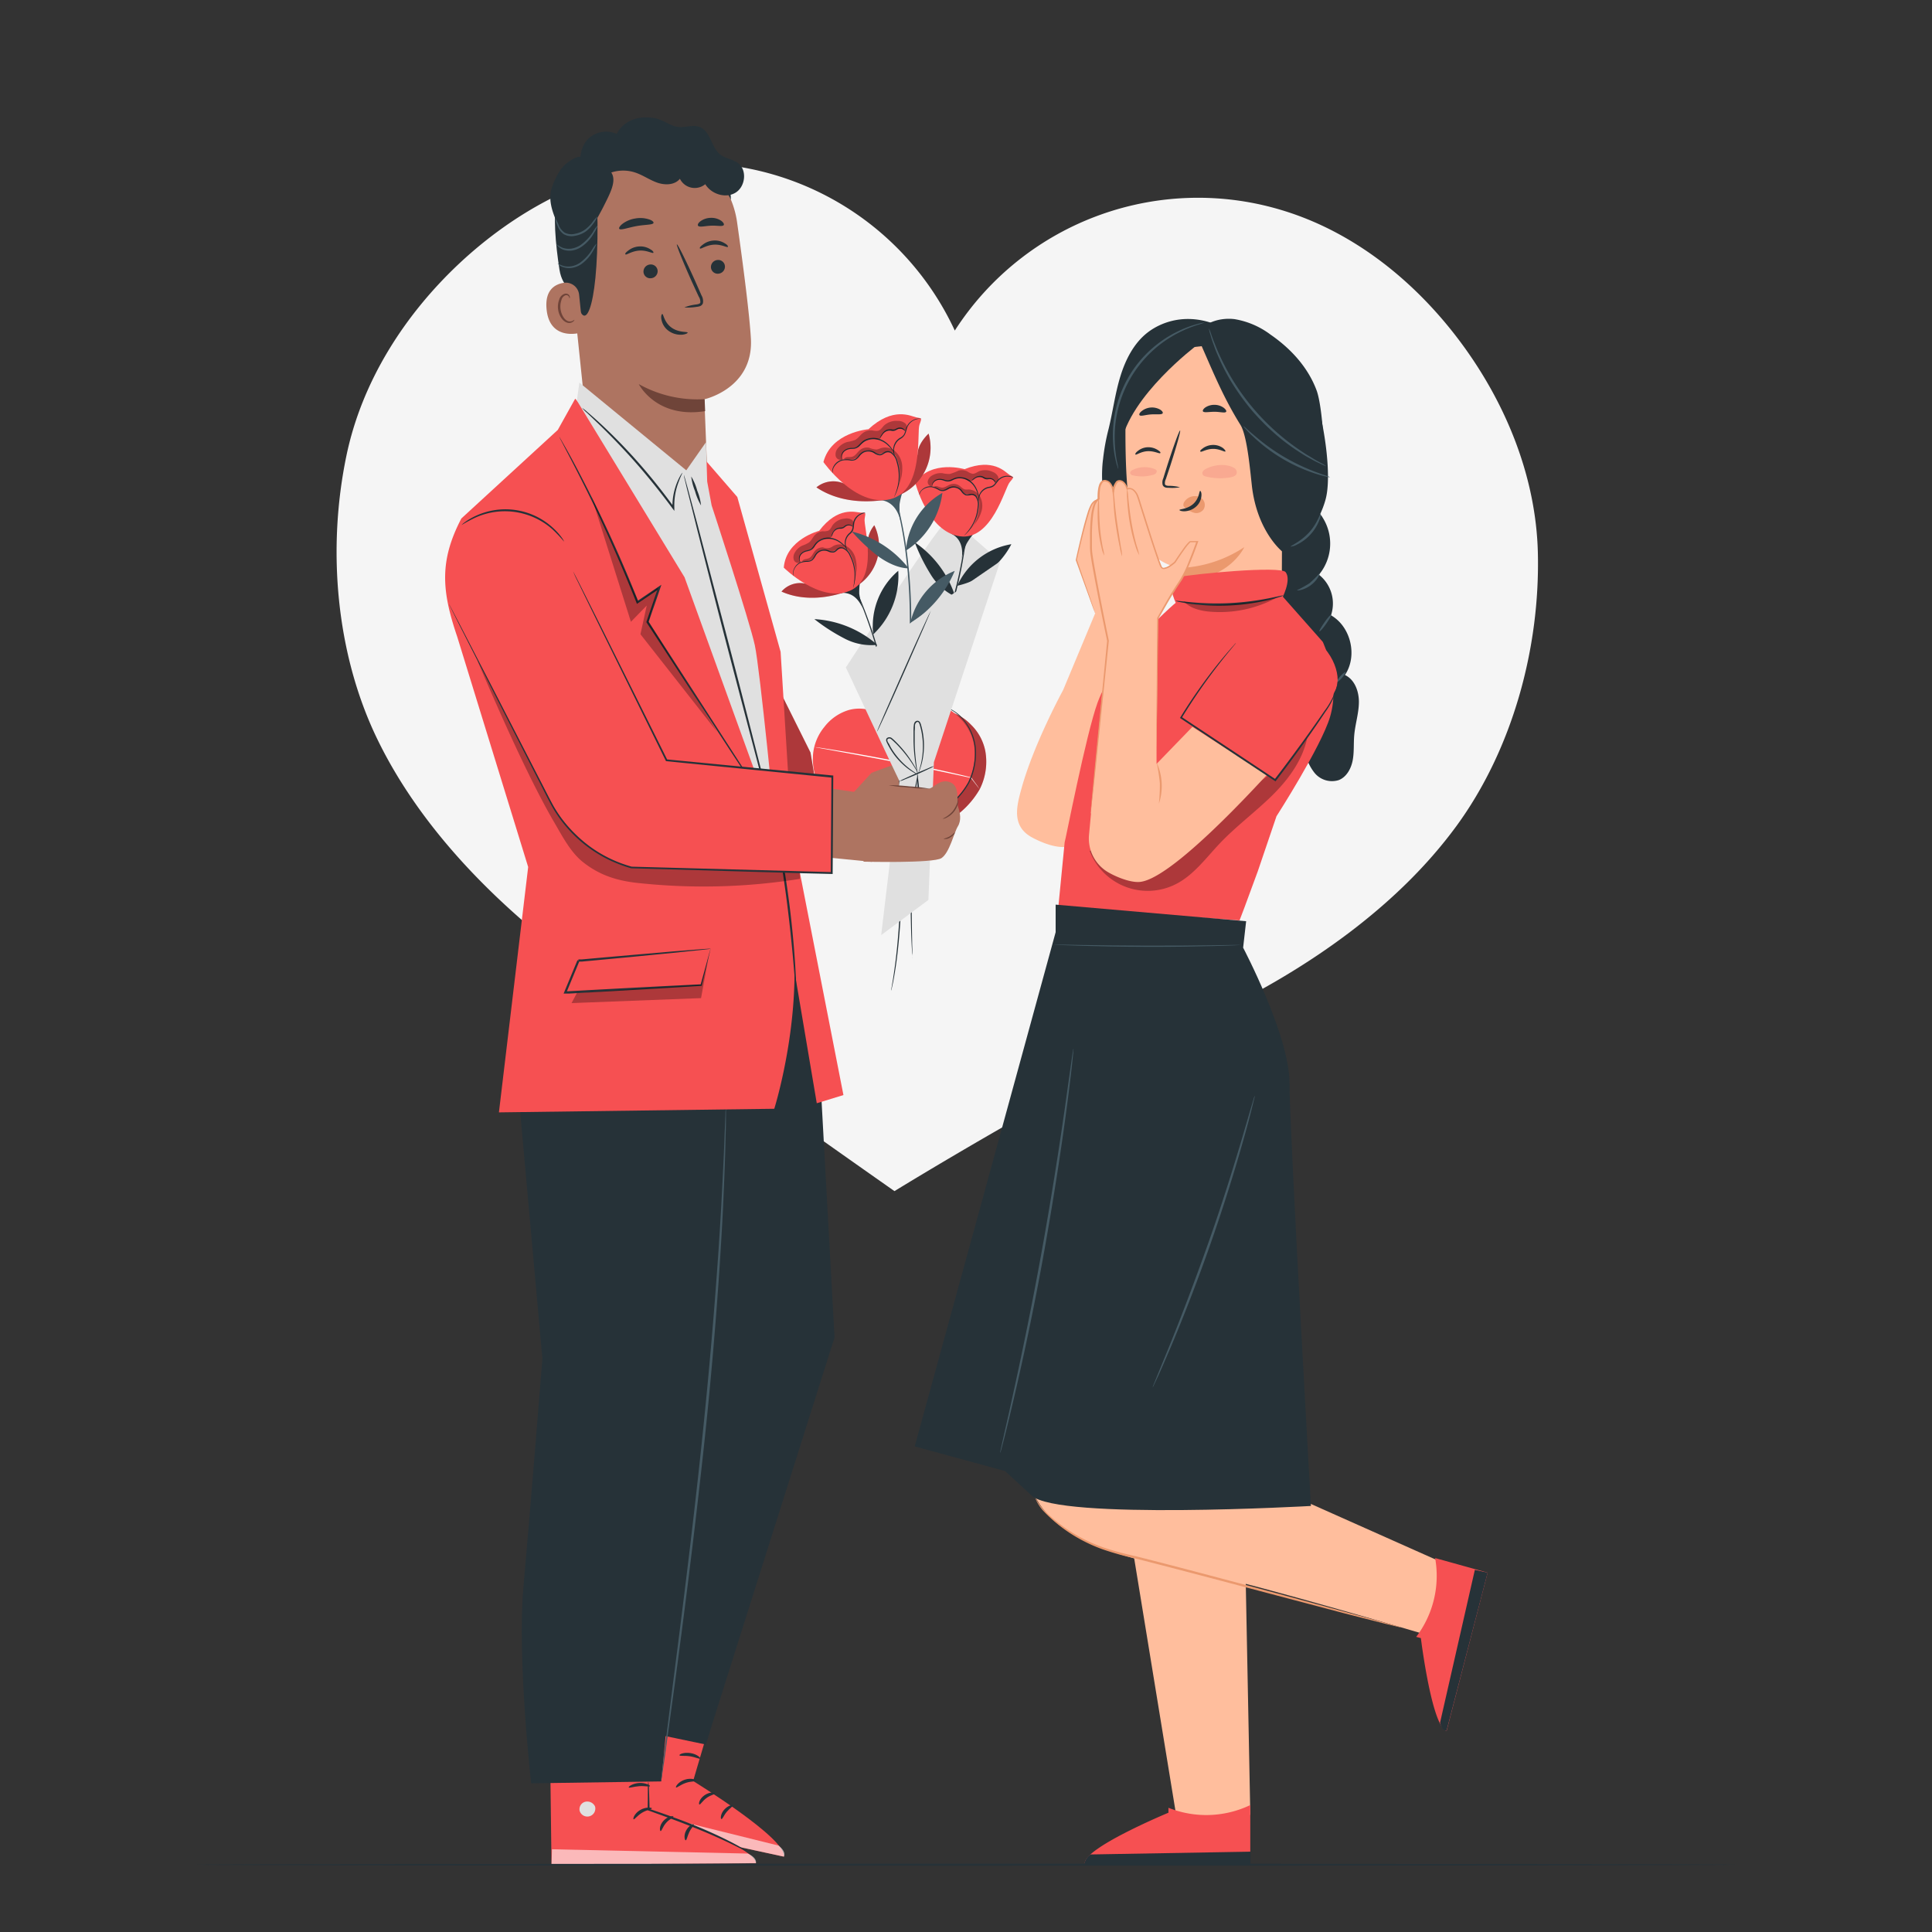 <svg xmlns="http://www.w3.org/2000/svg" viewBox="0 0 500 500"><rect x="0" y="0" width="500" height="500" fill="#333333" stroke="none"/><g id="freepik--background-simple--inject-2"><path d="M398,143.12c-.46-19.63-8.22-38.68-19.92-54.45-11.46-15.45-27.1-28.23-45.44-34A74.85,74.85,0,0,0,247.1,85.55a74.75,74.75,0,0,0-77.21-42.76C150.8,45.16,133.12,54.91,119.06,68c-14.35,13.4-25.43,30.73-29.42,50-5,24.08-2.72,51.14,8,73.27,11.32,23.38,31.22,43.24,52.15,58.6,35.21,25.83,81.7,58.39,81.7,58.39S275.76,281,315.05,262c23.37-11.33,46.53-27.27,61.87-48.22C391.45,193.91,398.58,167.7,398,143.12Z" style="fill:#f5f5f5"></path></g><g id="freepik--character-2--inject-2"><path d="M283.44,158.7l-8.3,19.88h0s-7.47,13.66-10.71,25.24c-1.37,4.88-2.75,10.08,2.83,13s8.37,2.35,8.86,2.35h.12a7.49,7.49,0,0,0,7.35-5.73L295,166.72Z" style="fill:#ffbe9d"></path><path d="M329.85,153.73c.31-3.59,2.46-7.22,5.9-8.31l3.95,2.27a9.52,9.52,0,0,1,4.76,11.55c5.16,2.94,6.93,10.54,3.61,15.45,2.56,1.19,3.66,4.32,3.61,7.15s-.95,5.56-1.2,8.38c-.2,2.17,0,4.38-.4,6.52s-1.56,4.33-3.59,5.14a5.82,5.82,0,0,1-6.21-1.77,12.06,12.06,0,0,1-2.62-6.25c-1.07-6.53.32-13.34-1.32-19.74-.9-3.48-2.65-6.68-4.12-10S329.54,157.32,329.85,153.73Z" style="fill:#263238"></path><path d="M331.75,153.27a12.59,12.59,0,0,0,10.52-19.37,3.25,3.25,0,0,0-1.44-1.38c-1.32-.53-2.7.55-3.73,1.54l-7.38,7.2" style="fill:#263238"></path><path d="M331.54,144c5.55-2.62,9.91-8.84,11.52-14.75s-.24-17.91-1.84-23.83c-2-7.21-4.94,2.07-7.39,2.83a4.78,4.78,0,0,0-2.93,3.29,14.51,14.51,0,0,0-.33,4.56q.48,14,1,27.9" style="fill:#263238"></path><path d="M317.36,85.24c-9.27-5-16.71-2-20.33.79s-5.8,7.14-7.13,11.54-1.91,9-3,13.45a54.46,54.46,0,0,0-1.43,7.81c-.53,3.82-.36,10.65,1.6,14s3.9,6,7,8.09c1.11.73,2.43,1.49,3.71,1.09a4.45,4.45,0,0,0,2.1-1.93,178.77,178.77,0,0,0,23.45-46.86" style="fill:#263238"></path><path d="M327.69,96l-16.07-6.48-4.2.47c-9.46,0-16,10.39-16.13,18-.11,8.51.09,18.91,1.41,25.19,2.66,12.63,12.5,13.76,12.5,13.76s-.12,3.45-.22,7.68a13.37,13.37,0,0,0,13.64,13.68h0A13.36,13.36,0,0,0,331.72,155l.2-54.7A4.48,4.48,0,0,0,327.69,96Z" style="fill:#ffbe9d"></path><path d="M293.85,117.63c.21.2,1.4-.78,3.16-.86s3.08.73,3.26.5-.13-.47-.71-.85a4.5,4.5,0,0,0-2.63-.67,4.31,4.31,0,0,0-2.51,1C293.9,117.14,293.74,117.53,293.85,117.63Z" style="fill:#263238"></path><path d="M305.37,126.1a11.34,11.34,0,0,0-2.88-.37c-.45,0-.88-.09-1-.4a2.29,2.29,0,0,1,.23-1.34l1.16-3.48c1.6-5,2.73-9,2.53-9.09s-1.66,3.91-3.26,8.86c-.38,1.22-.75,2.39-1.09,3.5a2.58,2.58,0,0,0-.15,1.77,1.13,1.13,0,0,0,.77.62,2.72,2.72,0,0,0,.77.07A11.29,11.29,0,0,0,305.37,126.1Z" style="fill:#263238"></path><path d="M305.2,147a32.47,32.47,0,0,0,16.82-5.4s-4.1,9-16.9,8.49Z" style="fill:#eb996e"></path><path d="M306.49,129.9a3.24,3.24,0,0,1,2.83-1.5,2.59,2.59,0,0,1,2.07,1,2.23,2.23,0,0,1,.12,2.38,2.3,2.3,0,0,1-2.4.95,6,6,0,0,1-2.32-1.27,1.76,1.76,0,0,1-.51-.54A1.38,1.38,0,0,1,306.49,129.9Z" style="fill:#eb996e"></path><path d="M310.6,127.05c-.28,0-.19,1.91-1.76,3.34s-3.6,1.33-3.6,1.6c0,.12.47.35,1.33.33a4.77,4.77,0,0,0,3-1.23,4.13,4.13,0,0,0,1.36-2.79C311,127.5,310.73,127,310.6,127.05Z" style="fill:#263238"></path><path d="M294.9,107.44c.33.38,1.51-.09,3-.19s2.7.14,3-.29c.12-.21-.1-.6-.65-.95a4.28,4.28,0,0,0-4.79.39C294.9,106.83,294.75,107.25,294.9,107.44Z" style="fill:#263238"></path><path d="M317.13,116.83c-.2.22-1.45-.68-3.21-.66s-3,.93-3.23.71.11-.48.66-.9a4.54,4.54,0,0,1,2.58-.83,4.32,4.32,0,0,1,2.56.79C317,116.35,317.23,116.73,317.13,116.83Z" style="fill:#263238"></path><path d="M317.32,106.57c-.31.4-1.52,0-3,0s-2.69.3-3-.11c-.12-.2.07-.61.6-1a4.21,4.21,0,0,1,2.41-.69,4.09,4.09,0,0,1,2.39.78C317.28,106,317.45,106.37,317.32,106.57Z" style="fill:#263238"></path><path d="M313.48,88.13c4.07-1.64,10.29-1.09,13.78,1.57a18,18,0,0,1,6.47,11.11c.79,4.31-.27,10.7-1.41,14.93-6.59-8.48-13.36-18.26-19.72-26.91Z" style="fill:#263238"></path><path d="M310.36,84.28c-22.31-3.15-20.25,30.59-20.25,30.59h0c2.23-12.43,19.54-25.44,19.54-25.44l3.52-.59Z" style="fill:#263238"></path><path d="M330.54,121.8c-.05-.94.93-3.23,1.86-3.43,2.48-.51,7-.54,7.36,5.81.49,8.68-8.32,7.38-8.35,7.13S330.69,125.08,330.54,121.8Z" style="fill:#ffbe9d"></path><path d="M332.72,127.88s.16.09.42.2a1.54,1.54,0,0,0,1.13-.05c.9-.38,1.59-1.88,1.54-3.45a4.91,4.91,0,0,0-.55-2.14,1.71,1.71,0,0,0-1.2-1.09.77.77,0,0,0-.87.46c-.1.25,0,.42-.08.44s-.19-.14-.14-.5a.89.89,0,0,1,.31-.56,1.13,1.13,0,0,1,.82-.27,2.12,2.12,0,0,1,1.65,1.25,5.13,5.13,0,0,1,.67,2.39c0,1.75-.76,3.44-2,3.87a1.59,1.59,0,0,1-1.39-.15C332.75,128.08,332.69,127.89,332.72,127.88Z" style="fill:#eb996e"></path><path d="M340.74,101.05c-2.22-6-6.71-10.86-11.94-14.46a21.27,21.27,0,0,0-9.31-4c-3.38-.4-7.06.57-9.3,3.13l-.63.64c3.84,8.5,6.54,15.7,11.48,23.62,1.81,2.9,2.59,12.81,3,16.21,1.49,11.61,7.85,16.58,7.85,16.58C345.67,142.83,343,107,340.74,101.05Z" style="fill:#263238"></path><path d="M334,141.46a3.84,3.84,0,0,0,1.7-.55,11.39,11.39,0,0,0,3.46-2.6,11.72,11.72,0,0,0,2.28-3.69,3.89,3.89,0,0,0,.38-1.75c-.18-.07-.87,2.61-3.1,5S333.93,141.28,334,141.46Z" style="fill:#455a64"></path><path d="M335.66,152.75c0,.16,1.85,0,3.6-1.32s2.41-3,2.26-3.08a31.15,31.15,0,0,1-2.63,2.6A31.32,31.32,0,0,1,335.66,152.75Z" style="fill:#455a64"></path><path d="M341.45,163.41c.14.1.94-.78,1.78-2s1.42-2.21,1.28-2.31-.93.78-1.77,2S341.32,163.31,341.45,163.41Z" style="fill:#455a64"></path><path d="M345.93,176.55c.12.11.74-.39,1.37-1.11s1-1.39.91-1.5-.74.38-1.37,1.1S345.8,176.44,345.93,176.55Z" style="fill:#455a64"></path><path d="M343.28,120.69a12.2,12.2,0,0,0-1.64-1c-.54-.28-1.2-.64-1.93-1.1s-1.61-.93-2.5-1.55a60.74,60.74,0,0,1-6.12-4.59A59.62,59.62,0,0,1,319,98.29a60.27,60.27,0,0,1-3.55-6.77c-.48-1-.81-1.91-1.14-2.71s-.58-1.51-.78-2.09a10.83,10.83,0,0,0-.69-1.77,11.64,11.64,0,0,0,.47,1.85,21.7,21.7,0,0,0,.68,2.12c.3.82.61,1.77,1.06,2.77a55.57,55.57,0,0,0,3.47,6.89,62.49,62.49,0,0,0,5.5,7.68,61.76,61.76,0,0,0,6.71,6.66,54.24,54.24,0,0,0,6.25,4.52c.91.61,1.8,1.06,2.56,1.49a22.13,22.13,0,0,0,2,1A10.9,10.9,0,0,0,343.28,120.69Z" style="fill:#455a64"></path><path d="M321.81,110.3a3.71,3.71,0,0,0,.64.82c.44.51,1.11,1.21,2,2a42.7,42.7,0,0,0,16,9.46,27.76,27.76,0,0,0,2.74.75,3.16,3.16,0,0,0,1,.16c0-.09-1.4-.49-3.63-1.32a52.72,52.72,0,0,1-8.36-4,51.87,51.87,0,0,1-7.5-5.41C322.92,111.28,321.89,110.23,321.81,110.3Z" style="fill:#455a64"></path><path d="M289.43,121.38a15.26,15.26,0,0,0-.36-1.9,32.52,32.52,0,0,1-.57-5.21A30.28,30.28,0,0,1,305.05,86.1a32.72,32.72,0,0,1,4.83-2,16,16,0,0,0,1.83-.62,1.47,1.47,0,0,0-.5.07c-.32.07-.8.14-1.4.32a27.69,27.69,0,0,0-4.95,1.87,29.78,29.78,0,0,0-16.79,28.58,27.21,27.21,0,0,0,.77,5.24c.14.61.31,1.07.4,1.38A1.6,1.6,0,0,0,289.43,121.38Z" style="fill:#455a64"></path><path d="M317.3,120.4a9.14,9.14,0,0,0-5.19.93c-.51.26-1.07.73-.92,1.29s.64.64,1.09.75a15.3,15.3,0,0,0,6.14.17c.66-.12,1.43-.37,1.63-1a1.33,1.33,0,0,0-.65-1.44,5.64,5.64,0,0,0-2.1-.68" style="fill:#f9a991"></path><path d="M298.92,121.43a7,7,0,0,0-5.7.15,1.64,1.64,0,0,0-.56.38.66.66,0,0,0-.13.64,1,1,0,0,0,.71.44,10.33,10.33,0,0,0,5.12-.14,1.37,1.37,0,0,0,.91-.58c.16-.34.17-.66-.35-.89" style="fill:#f9a991"></path><polygon points="322.05 391.77 323.58 469.68 304.71 471.7 291.74 392.38 301.93 379.56 322.05 391.77" style="fill:#ffbe9d"></polygon><path d="M302.39,467.85v1.28s-21.46,8.91-21.65,13l42.83-.71V467.15A26.39,26.39,0,0,1,302.39,467.85Z" style="fill:#F65052"></path><path d="M323.63,482.42v-3.21l-41.42.72s-1.69,1.21-1.46,2.55Z" style="fill:#263238"></path><path d="M339.24,389.21,374,404.7l-4.18,18.58s-43.76-13-58.1-15.94-37.5-6.59-44.05-20.47Z" style="fill:#ffbe9d"></path><path d="M366.51,423.62l1.21.32s2.8,22.81,6.65,24.07L385,407l-13.59-3.78A26.13,26.13,0,0,1,366.51,423.62Z" style="fill:#F65052"></path><path d="M385,407l-3.31-.72-9,39.53s.32,2,1.66,2.16Z" style="fill:#263238"></path><path d="M267.87,387.41a5.45,5.45,0,0,0,.37,1,11.11,11.11,0,0,0,1.67,2.49,38.73,38.73,0,0,0,8.58,6.85,40.82,40.82,0,0,0,6.89,3.22,77.47,77.47,0,0,0,8.39,2.35c5.93,1.5,12.44,3.2,19.27,5l35,9.24,10.63,2.71,2.9.69a6.87,6.87,0,0,0,1,.2,6.14,6.14,0,0,0-1-.32l-2.87-.8-10.58-2.89c-8.93-2.43-21.27-5.8-34.94-9.41-6.83-1.81-13.34-3.5-19.28-5a76.34,76.34,0,0,1-8.36-2.27,41,41,0,0,1-6.84-3.12,40.2,40.2,0,0,1-8.62-6.64A13.34,13.34,0,0,1,267.87,387.41Z" style="fill:#eb996e"></path><path d="M305.12,155.42c.32-.75-16.54,13.9-21.05,26.36-3,8.17-8.41,36.14-8.54,36.21l-1.65,16.9,46.91,3.31,1.26-3.31,3.47-9.42,4.83-14.22s11.56-18,13.86-25.7c2.85-9.6-1.88-19.44-1.88-19.44l-10.61-12Z" style="fill:#F65052"></path><path d="M331.72,155s2.6-4.83,1-6.93c-1.27-1.68-23.86.42-28.47,1.4-2.7.57.05,6.61.05,6.61Z" style="fill:#F65052"></path><path d="M304.24,155.5a4.36,4.36,0,0,0,1.08.3c.69.15,1.71.33,3,.5a56.6,56.6,0,0,0,10,.39,55.66,55.66,0,0,0,9.9-1.39c1.24-.3,2.24-.57,2.92-.8a3.65,3.65,0,0,0,1-.4c0-.1-1.55.3-4,.78a71.56,71.56,0,0,1-9.84,1.2,70.72,70.72,0,0,1-9.9-.21C305.82,155.64,304.26,155.4,304.24,155.5Z" style="fill:#263238"></path><g style="opacity:0.3"><path d="M318.81,156.3a82.79,82.79,0,0,0,11.64-1.65,30.86,30.86,0,0,1-17.95,3.59c-2.26-.28-4.63-.92-6.13-2.63C309.82,157,315.11,156.62,318.81,156.3Z"></path></g><g style="opacity:0.3"><path d="M282,220.2a16.08,16.08,0,0,0,22.43,8.55c4.59-2.38,7.72-6.77,11.29-10.52,4.16-4.37,9.05-8,13.35-12.2s8.11-9.31,9.26-15.23a75,75,0,0,1-21.56,17.43c-11.1,6-23.29,6.79-34.77,12"></path></g><path d="M284.35,129.86s-.6-.94-1.81.79-4,14.33-4,14.33l4.88,13.72,6.33,6.55Z" style="fill:#ffbe9d"></path><path d="M283.44,158.7s-.05-.07-.11-.24-.17-.43-.29-.71c-.25-.68-.6-1.6-1-2.76l-3.63-10v-.1c.52-2.41,1.13-5,1.84-7.85.36-1.4.75-2.84,1.21-4.31a11.62,11.62,0,0,1,.89-2.21,3.63,3.63,0,0,1,.83-.93,1.34,1.34,0,0,1,.68-.27.81.81,0,0,1,.71.37l0,0v.06c.09.63.2,1.3.3,2,1.38,9.21,2.64,17.54,3.55,23.63.43,3,.78,5.43,1,7.17.11.81.19,1.46.26,1.95a5.69,5.69,0,0,1,.06.69,3.22,3.22,0,0,1-.15-.67c-.09-.49-.2-1.14-.35-1.94-.28-1.74-.68-4.17-1.17-7.15-1-6.08-2.24-14.41-3.68-23.61-.1-.68-.21-1.35-.3-2l0,.09c-.14-.21-.44-.2-.72,0a3.21,3.21,0,0,0-.73.82,10.71,10.71,0,0,0-.83,2.09c-.47,1.45-.86,2.89-1.22,4.28-.73,2.8-1.35,5.43-1.9,7.82v-.11c1.43,4.14,2.62,7.57,3.47,10l.93,2.79.23.74A.8.8,0,0,1,283.44,158.7Z" style="fill:#eb996e"></path><path d="M298.55,153.27l.72,44.47,11.91-12.3,24,6.92S305.09,227.29,295,228.24c-2.81.26-7.19-1.77-8.85-2.91a10.13,10.13,0,0,1-4.31-9.31l4.8-51.29Z" style="fill:#ffbe9d"></path><path d="M282.3,210.53l4.5-44.78s-4.38-21.11-4.39-23.62-.4-11.86,1.94-13.07c0,0-.27-4.85,1.63-4.72s2.15,2.75,2.15,2.75.35-2.51,1.38-2.69c1.61-.29,2.24,2,2.24,2h0s1.9-.84,2.93,2.53c0,0,5.16,16.59,5.9,17.75s3.48-1.27,3.48-1.27,3.38-5.21,4-5.35a7.68,7.68,0,0,1,1.83,0s-2.88,8.2-4.54,10.4-5.68,9.46-5.68,9.46l-.4,37.82" style="fill:#ffbe9d"></path><path d="M299.27,197.74s0-.23,0-.68v-2c0-1.76,0-4.32,0-7.59.05-6.58.12-16,.21-27.57v0l0,0c1.66-2.94,3.37-6.07,5.47-9.2a25.68,25.68,0,0,0,2.58-5.07c.74-1.8,1.45-3.67,2.13-5.57l.18.28c-.32,0-.66,0-1,0a4.07,4.07,0,0,0-.5,0,1.6,1.6,0,0,0-.23,0c-.08,0-.06,0-.13.08a13.21,13.21,0,0,0-1.31,1.59c-.84,1.15-1.66,2.37-2.46,3.6l0,0h0a10.29,10.29,0,0,1-1.3,1,3.86,3.86,0,0,1-1.58.65.92.92,0,0,1-.91-.38,5,5,0,0,1-.37-.78c-.2-.51-.38-1-.57-1.55-.72-2.07-1.42-4.19-2.12-6.35s-1.39-4.35-2.09-6.56c-.36-1.09-.67-2.26-1.08-3.31a3.41,3.41,0,0,0-.93-1.35,1.43,1.43,0,0,0-1.41-.3l-.25.09-.07-.25a4.78,4.78,0,0,0-.47-1,2,2,0,0,0-.86-.77,1.15,1.15,0,0,0-.55-.07.58.58,0,0,0-.43.21,4.71,4.71,0,0,0-.86,2.29l-.26,1.5-.2-1.51a3.74,3.74,0,0,0-.82-2c-.44-.5-1.3-.78-1.71-.31a3.69,3.69,0,0,0-.7,2,12.92,12.92,0,0,0-.09,2.24v.14l-.13.07a3.37,3.37,0,0,0-1.17,2,17.14,17.14,0,0,0-.44,2.46,46,46,0,0,0-.25,5c0,.83,0,1.65,0,2.46a14.47,14.47,0,0,0,.16,2.39c.23,1.59.51,3.16.79,4.71,1.13,6.18,2.31,12,3.42,17.47v.06c-1.39,13.47-2.55,24.66-3.35,32.5-.42,3.89-.74,7-1,9.06-.12,1-.21,1.83-.27,2.39s-.11.81-.11.81,0-.28.05-.82l.21-2.39.86-9.07c.77-7.85,1.86-19,3.18-32.52v.06c-1.13-5.44-2.33-11.29-3.47-17.48-.29-1.54-.57-3.11-.8-4.71a15.53,15.53,0,0,1-.17-2.45c0-.82,0-1.64,0-2.47a47.21,47.21,0,0,1,.25-5,17.22,17.22,0,0,1,.45-2.53,7.44,7.44,0,0,1,.46-1.24,2.46,2.46,0,0,1,.93-1.05l-.12.22a13.9,13.9,0,0,1,.09-2.32,6.64,6.64,0,0,1,.24-1.16,2.47,2.47,0,0,1,.59-1.1,1.29,1.29,0,0,1,1.28-.33,2.07,2.07,0,0,1,1.1.65,4.06,4.06,0,0,1,.94,2.26h-.46a5,5,0,0,1,1-2.56,1.1,1.1,0,0,1,.72-.35,1.75,1.75,0,0,1,.75.1,2.38,2.38,0,0,1,1.09,1,4.7,4.7,0,0,1,.53,1.17l-.32-.15a1.89,1.89,0,0,1,1.9.37,4,4,0,0,1,1.06,1.52c.44,1.14.72,2.25,1.09,3.36.71,2.21,1.4,4.4,2.09,6.56s1.39,4.27,2.11,6.34c.19.52.36,1,.57,1.53a5.07,5.07,0,0,0,.31.7.49.49,0,0,0,.51.18,3.46,3.46,0,0,0,1.37-.58,11.14,11.14,0,0,0,1.24-.93l0,.05c.82-1.24,1.64-2.45,2.48-3.62a12.61,12.61,0,0,1,1.39-1.66.71.71,0,0,1,.32-.17l.27,0,.54,0c.35,0,.69,0,1,0l.28,0-.1.26c-.68,1.92-1.39,3.78-2.15,5.59-.37.91-.76,1.8-1.18,2.66a14.51,14.51,0,0,1-1.45,2.48c-2.08,3.09-3.81,6.23-5.48,9.15l0-.09c-.16,11.54-.29,21-.38,27.57-.05,3.27-.1,5.83-.13,7.59,0,.86,0,1.52,0,2S299.27,197.74,299.27,197.74Z" style="fill:#eb996e"></path><path d="M335.13,162.61c-7.92-2.87-12.94.85-19.66,9.38s-9.36,14.51-9.36,14.51L330,201.91s15-20.37,16-24.32S344.07,165.83,335.13,162.61Z" style="fill:#F65052"></path><path d="M294.84,143.67a10.76,10.76,0,0,1-1-2.4,43,43,0,0,1-1.47-6.05,53.5,53.5,0,0,1-.67-6.2,12,12,0,0,1,0-2.58,16.45,16.45,0,0,1,.32,2.56c.16,1.58.4,3.75.8,6.14s.91,4.51,1.33,6A21.91,21.91,0,0,1,294.84,143.67Z" style="fill:#eb996e"></path><path d="M290.41,144a12.45,12.45,0,0,1-.61-2.39c-.32-1.49-.72-3.55-1.05-5.86a57.55,57.55,0,0,1-.58-5.93,11.61,11.61,0,0,1,0-2.47,15.44,15.44,0,0,1,.3,2.45c.14,1.51.37,3.59.71,5.89s.65,4.21.91,5.86A13.13,13.13,0,0,1,290.41,144Z" style="fill:#eb996e"></path><path d="M285.79,143.79a7.36,7.36,0,0,1-.72-2.07,30.75,30.75,0,0,1-.86-5.21,42.54,42.54,0,0,1-.1-5.28,9.07,9.07,0,0,1,.24-2.17c.15,0,0,3.33.32,7.41a51,51,0,0,0,.72,5.18A14.32,14.32,0,0,1,285.79,143.79Z" style="fill:#eb996e"></path><path d="M299.92,208a47.88,47.88,0,0,0,.25-5.34,49.53,49.53,0,0,0-.82-5.28,14.55,14.55,0,0,1,.57,10.62Z" style="fill:#eb996e"></path><path d="M346.18,176.26a7,7,0,0,1-.29,2.28,19.7,19.7,0,0,1-2.88,5.69c-3,4.52-7.4,10.8-12.79,17.82l-.13.17-.17-.12-9.46-6.26c-5.35-3.57-10.43-6.94-14.91-9.92l-.17-.12.11-.17a135.53,135.53,0,0,1,10-14.17c1.34-1.64,2.43-2.91,3.18-3.76l.88-1a2,2,0,0,1,.32-.31,2.29,2.29,0,0,1-.27.36l-.82,1c-.73.88-1.79,2.16-3.09,3.83a148.46,148.46,0,0,0-9.87,14.23l-.07-.29,14.94,9.89,9.45,6.28-.3.05c5.4-7,9.82-13.23,12.9-17.71a20.47,20.47,0,0,0,3-5.57A13.48,13.48,0,0,0,346.18,176.26Z" style="fill:#263238"></path><path d="M322.5,238.41l-.78,6.85s12,22.77,12,35,5.55,109.48,5.55,109.48-65.35,3.72-72.25-2.66l-6.91-6.37-23.38-6.38,36.47-133.08v-7.13Z" style="fill:#263238"></path><path d="M277.8,271.37s0,.09-.07.27l-.13.8c-.11.75-.25,1.77-.44,3.07l-1.58,11.29c-1.36,9.54-3.39,22.69-6,37.14s-5.34,27.49-7.41,36.9c-1,4.66-1.89,8.45-2.48,11.13-.29,1.28-.51,2.29-.67,3-.07.32-.12.58-.16.79a.93.93,0,0,0,0,.27s0-.08.09-.26l.22-.77.78-3c.66-2.61,1.58-6.39,2.67-11.09,2.18-9.38,5-22.41,7.59-36.88s4.58-27.63,5.84-37.19c.63-4.77,1.1-8.64,1.39-11.32.13-1.3.24-2.33.32-3.09,0-.32,0-.58.07-.8A1.48,1.48,0,0,0,277.8,271.37Z" style="fill:#455a64"></path><path d="M324.73,283.55a4.64,4.64,0,0,0-.27.77c-.17.57-.39,1.32-.67,2.24-.58,2-1.4,4.81-2.41,8.24-2.06,6.94-5,16.5-8.69,26.93s-7.28,19.76-10,26.48l-3.25,7.94c-.36.89-.65,1.61-.88,2.16a7.21,7.21,0,0,0-.27.77,3.92,3.92,0,0,0,.38-.72l1-2.12c.84-1.84,2-4.53,3.43-7.87,2.82-6.67,6.51-16,10.17-26.44s6.58-20,8.54-27c1-3.49,1.73-6.33,2.22-8.3l.56-2.26A3.9,3.9,0,0,0,324.73,283.55Z" style="fill:#455a64"></path><path d="M272.59,244.45s.68.06,1.9.12,3,.12,5.2.19c4.39.14,10.47.26,17.18.28s12.8-.09,17.19-.21c2.2-.05,4-.11,5.2-.17s1.9-.09,1.9-.11-.68,0-1.91,0l-5.2.08c-4.4.06-10.47.13-17.18.11s-12.77-.1-17.16-.18l-5.2-.1C273.28,244.43,272.59,244.43,272.59,244.45Z" style="fill:#455a64"></path></g><g id="freepik--character-1--inject-2"><path d="M255,194.39a13,13,0,0,0-3.74-6.87,12.45,12.45,0,0,0-6.74-3.64,10.11,10.11,0,0,0-10.8,5.82,10.13,10.13,0,0,0-3.18-3.07,10.26,10.26,0,0,0-8-1.1,12.51,12.51,0,0,0-6.28,4.38,13,13,0,0,0-2.93,7.25,15.81,15.81,0,0,0,2.52,9.62,22.4,22.4,0,0,0,8.12,6.79c5.21,2.74,12.07,6.16,12.07,6.16s5.36-4.51,10.23-7.83a22.47,22.47,0,0,0,7.29-7.67A15.75,15.75,0,0,0,255,194.39Z" style="fill:#F65052"></path><g style="opacity:0.3"><path d="M255,194.39a13,13,0,0,0-3.74-6.87,12.45,12.45,0,0,0-6.74-3.64,10.11,10.11,0,0,0-10.8,5.82,10.13,10.13,0,0,0-3.18-3.07,10.26,10.26,0,0,0-8-1.1,12.51,12.51,0,0,0-6.28,4.38,13,13,0,0,0-2.93,7.25,15.81,15.81,0,0,0,2.52,9.62,22.4,22.4,0,0,0,8.12,6.79c5.21,2.74,12.07,6.16,12.07,6.16s5.36-4.51,10.23-7.83a22.47,22.47,0,0,0,7.29-7.67A15.75,15.75,0,0,0,255,194.39Z"></path></g><path d="M252.05,192.62a13,13,0,0,0-3.74-6.87,12.57,12.57,0,0,0-6.74-3.63,10.14,10.14,0,0,0-10.81,5.82,10.05,10.05,0,0,0-11.15-4.17,12.49,12.49,0,0,0-6.28,4.38,13,13,0,0,0-2.93,7.25,15.82,15.82,0,0,0,2.52,9.62A22.54,22.54,0,0,0,221,211.8c5.22,2.75,11.66,6.26,11.66,6.26s5.77-4.61,10.64-7.93a22.38,22.38,0,0,0,7.3-7.66A15.93,15.93,0,0,0,252.05,192.62Z" style="fill:#F65052"></path><path d="M253.55,204.23a1.23,1.23,0,0,1-.16-.18l-.46-.57-1.68-2.16.05,0c-3.9-.84-10.64-2.3-18.33-3.82-6.07-1.21-11.59-2.22-15.58-2.94l-4.73-.86-1.29-.24a2.12,2.12,0,0,1-.44-.11l.45.05,1.3.18,4.74.76c4,.66,9.54,1.65,15.62,2.85,7.69,1.52,14.42,3,18.3,4h0l0,0,1.62,2.21c.16.22.29.42.41.59S253.56,204.23,253.55,204.23Z" style="fill:#fff"></path><path d="M232.51,197.53a2.87,2.87,0,0,1-.35-.55l-.85-1.55c-.35-.65-.76-1.44-1.16-2.35-.2-.45-.39-.94-.57-1.44-.09-.26-.17-.52-.26-.79a1,1,0,0,1,0-.49.49.49,0,0,1,.43-.37.91.91,0,0,1,.83.48l.43.71a15,15,0,0,1,.68,1.41,12.76,12.76,0,0,1,.76,2.52,8.31,8.31,0,0,1,.14,1.77,2.84,2.84,0,0,1-.06.65,22.7,22.7,0,0,0-.3-2.38,12.92,12.92,0,0,0-.81-2.45,14.49,14.49,0,0,0-.68-1.37c-.27-.42-.53-1.07-.95-1-.19,0-.22.21-.15.47s.17.51.25.76c.17.51.36,1,.55,1.44.38.9.76,1.69,1.09,2.36s.53,1.1.76,1.59A2.7,2.7,0,0,1,232.51,197.53Z" style="fill:#fff"></path><path d="M232.49,197.57a5.7,5.7,0,0,1,1.21-1.79,16,16,0,0,1,1.65-1.65,10,10,0,0,1,1.1-.85,3.43,3.43,0,0,1,.65-.37,1,1,0,0,1,.86-.09.39.39,0,0,1,.1.08l0,0a.24.24,0,0,1,.11.25.73.73,0,0,1,0,.12,1.42,1.42,0,0,1-.11.18,2.48,2.48,0,0,1-.25.3l-.51.52q-.53.48-1,.9c-.67.56-1.3,1-1.84,1.4a6.72,6.72,0,0,1-1.86,1,4.24,4.24,0,0,1,.47-.32c.31-.2.74-.5,1.26-.89s1.13-.87,1.78-1.44c.32-.28.66-.58,1-.9.16-.17.33-.33.49-.51l.23-.27a1,1,0,0,0,.08-.14s0,0,0,0a.1.1,0,0,0,.08,0h0l-.08.05,0,0c-.11-.07-.37,0-.57.1a6,6,0,0,0-.61.34,11.74,11.74,0,0,0-1.08.82,20.73,20.73,0,0,0-1.68,1.58,15.4,15.4,0,0,0-1,1.18C232.63,197.41,232.52,197.58,232.49,197.57Z" style="fill:#fff"></path><path d="M237.91,210.38a4.29,4.29,0,0,1-.72-.47,15.47,15.47,0,0,1-1.81-1.51,7.22,7.22,0,0,1-1.91-2.94,4.87,4.87,0,0,1-.21-2.1,3.07,3.07,0,0,1,.33-1.08,1.57,1.57,0,0,1,.92-.79,1.18,1.18,0,0,1,1.19.31,1,1,0,0,1,.05,1.2,1.19,1.19,0,0,1-1,.57,1.69,1.69,0,0,1-1-.32,3.2,3.2,0,0,1-1.06-1.59,5.5,5.5,0,0,1-.31-1.62,5.58,5.58,0,0,1,.4-2.33,4.38,4.38,0,0,1,.29-.58,1,1,0,0,1,.13-.18,6.79,6.79,0,0,0-.6,3.08,5.68,5.68,0,0,0,.33,1.54,3,3,0,0,0,1,1.45,1.13,1.13,0,0,0,1.61-.18.72.72,0,0,0,0-.84.89.89,0,0,0-.87-.21,1.8,1.8,0,0,0-1,1.62,4.74,4.74,0,0,0,.18,2,7.43,7.43,0,0,0,1.79,2.88C236.93,209.63,238,210.33,237.91,210.38Z" style="fill:#fff"></path><path d="M232.73,196.32a36.75,36.75,0,0,1-1.21,4.58,37.11,37.11,0,0,1-1.5,4.5,34.12,34.12,0,0,1,1.2-4.58A34.19,34.19,0,0,1,232.73,196.32Z" style="fill:#fff"></path><path d="M232.7,218.06a2.3,2.3,0,0,1,.37-.32l1.09-.87,4.08-3.16,6.09-4.62,1.76-1.33a10.94,10.94,0,0,0,1.7-1.5,18.43,18.43,0,0,0,2.81-3.88,17.44,17.44,0,0,0,1.64-9,13.36,13.36,0,0,0-2.86-6.9,10.91,10.91,0,0,0-4-3.15,9.35,9.35,0,0,0-1.3-.48l-.47-.16a2.31,2.31,0,0,1,.48.1,7.56,7.56,0,0,1,1.34.43,10.66,10.66,0,0,1,4.08,3.12,13.48,13.48,0,0,1,3,7,17.49,17.49,0,0,1-1.65,9.18,18.93,18.93,0,0,1-2.86,3.95,11.92,11.92,0,0,1-1.75,1.53l-1.77,1.32-6.13,4.57L234.24,217l-1.13.83Z" style="fill:#263238"></path><path d="M225.56,200s3.76-1.4,5.83-2.1,7-5.26,7-5.26,1.1,2.88,0,5.06a11.74,11.74,0,0,1-3.55,3.75L233,204.7Z" style="fill:#ae7461"></path><path d="M218.91,172.74s25.85-40,27.08-38.79,12.87,11.33,12.87,11.33l-17.55,26.57Z" style="fill:#e0e0e0"></path><path d="M217.48,153.51s4-1,6,4.51a20.15,20.15,0,0,1-1.11-4.39,17.21,17.21,0,0,1,.44-4.27Z" style="fill:#263238"></path><path d="M234.24,227.67s0-.33-.07-.95-.09-1.58-.15-2.72c-.13-2.42-.31-5.83-.54-10a269.84,269.84,0,0,0-3.58-32.87A125.29,125.29,0,0,0,220,149.64a93.52,93.52,0,0,0-4.79-8.8c-.6-1-1.13-1.77-1.45-2.31s-.5-.81-.5-.81.2.26.55.78.89,1.26,1.51,2.27a89.18,89.18,0,0,1,4.88,8.77,123,123,0,0,1,10,31.51A255.26,255.26,0,0,1,233.7,214c.22,4.24.36,7.66.44,10q.06,1.72.09,2.73C234.25,227.34,234.24,227.67,234.24,227.67Z" style="fill:#263238"></path><path d="M208.2,151a6.34,6.34,0,0,0-5.95,2.1c5.75,2.57,12.64,1.82,18.44-.64Z" style="fill:#F65052"></path><g style="opacity:0.3"><path d="M208.2,151a6.34,6.34,0,0,0-5.95,2.1c5.75,2.57,12.64,1.82,18.44-.64Z"></path></g><path d="M226.27,135.93a7.62,7.62,0,0,0-1.73,5.37l-2.6,10.22a12.24,12.24,0,0,0,4.33-15.59Z" style="fill:#F65052"></path><g style="opacity:0.3"><path d="M226.27,135.93a7.62,7.62,0,0,0-1.73,5.37l-2.6,10.22a12.24,12.24,0,0,0,4.33-15.59Z"></path></g><path d="M202.84,146.9s9.33,9.27,17.07,6,3.51-16.71,3.86-18.64.21-1.5-1.09-1.6S216.84,131,212,137.38C212,137.38,203.44,139.57,202.84,146.9Z" style="fill:#F65052"></path><path d="M205.44,149.11a1.23,1.23,0,0,1-.12-.27,2.11,2.11,0,0,1-.08-.83,3.25,3.25,0,0,1,.47-1.24,3.16,3.16,0,0,1,1.29-1.21,5.21,5.21,0,0,1,2.08-.39,2,2,0,0,0,1-.37,3.44,3.44,0,0,0,.7-.94,3.51,3.51,0,0,1,.84-1.06,2.89,2.89,0,0,1,1.31-.55,2.77,2.77,0,0,1,1.45.18,2.45,2.45,0,0,0,1.31.26c.42-.09.71-.5,1.13-.79a1.63,1.63,0,0,1,1.48-.17,3.55,3.55,0,0,1,1.85,2,10.85,10.85,0,0,1,1.19,4.36,10.69,10.69,0,0,1-.24,3c-.08.35-.16.62-.22.8s-.1.27-.11.26a13.53,13.53,0,0,0,.35-4.09,11,11,0,0,0-1.22-4.24,3.34,3.34,0,0,0-1.69-1.81,1.33,1.33,0,0,0-1.21.13c-.36.24-.66.7-1.23.85a2.68,2.68,0,0,1-1.49-.28,2.51,2.51,0,0,0-3.25,1.28,3.85,3.85,0,0,1-.78,1,2.26,2.26,0,0,1-1.16.41,5.14,5.14,0,0,0-2,.33,3.28,3.28,0,0,0-1.74,2.26A3.12,3.12,0,0,0,205.44,149.11Z" style="fill:#263238"></path><path d="M224,132.72a4.68,4.68,0,0,0-1.63.67,3.38,3.38,0,0,0-1.14,1.48c-.29.65-.14,1.49-.45,2.36a2.64,2.64,0,0,1-.81,1,3.1,3.1,0,0,0-1.1,2.68,4.22,4.22,0,0,0,.54,1.67s-.15-.1-.32-.37a3,3,0,0,1-.44-1.28,3.34,3.34,0,0,1,1.11-2.93,2.46,2.46,0,0,0,.73-.91c.28-.74.15-1.62.47-2.35a3.46,3.46,0,0,1,1.28-1.56,3.06,3.06,0,0,1,1.27-.49A1.26,1.26,0,0,1,224,132.72Z" style="fill:#263238"></path><path d="M218.83,141.63A11.89,11.89,0,0,0,217,140.2a5.26,5.26,0,0,0-2.36-.74,4.28,4.28,0,0,0-2.84.84,4.66,4.66,0,0,0-1,1.19,2.41,2.41,0,0,1-1.19,1c-.49.17-.94.21-1.32.37a2.41,2.41,0,0,0-.92.64,1.76,1.76,0,0,0-.4,1.53,3.47,3.47,0,0,0,.24.57s-.05,0-.13-.11a1.3,1.3,0,0,1-.22-.43,1.79,1.79,0,0,1,.34-1.7,2.61,2.61,0,0,1,1-.74c.42-.19.89-.24,1.32-.4.9-.26,1.16-1.48,2.12-2.19a4.46,4.46,0,0,1,3.05-.88,5.39,5.39,0,0,1,2.46.84,6.74,6.74,0,0,1,1.34,1.11A1.94,1.94,0,0,1,218.83,141.63Z" style="fill:#263238"></path><path d="M220.85,136.45a2.16,2.16,0,0,0-.93-.46,1.44,1.44,0,0,0-1,.22,6.46,6.46,0,0,1-.57.43,1.6,1.6,0,0,1-.79.2,2,2,0,0,0-2,1.27,6.52,6.52,0,0,1-.48,1,3.41,3.41,0,0,1,1-2.09,2.07,2.07,0,0,1,.67-.37,3.55,3.55,0,0,1,.78-.1,1.49,1.49,0,0,0,.66-.15c.19-.11.36-.27.56-.4a1.57,1.57,0,0,1,1.25-.2C220.69,136,220.89,136.45,220.85,136.45Z" style="fill:#263238"></path><g style="opacity:0.3"><path d="M220.4,134.5a2.59,2.59,0,0,0-1.82-.28,4.32,4.32,0,0,0-3.05,1.63c-.37.53-.6,1.21-1.18,1.49a3.49,3.49,0,0,1-1.37.15,3.16,3.16,0,0,0-2.11,1c-.56.6-.87,1.43-1.53,1.92a8.61,8.61,0,0,1-1.71.8,4.35,4.35,0,0,0-1.94,1.81,2.29,2.29,0,0,0-.24,1.9,1.19,1.19,0,0,0,1.62.64l0-.07a2.25,2.25,0,0,1,.82-2.61c.75-.49,1.76-.5,2.44-1.08a8.9,8.9,0,0,0,1-1.38,2.93,2.93,0,0,1,1.87-1c.55-.07,1.33.11,1.79-.21a7.08,7.08,0,0,1,.59-1.5c1.11-1.66,1.49-.72,2.29-1.06.45-.19.86-.61,1.33-.69a2,2,0,0,1,1.41.2A1.13,1.13,0,0,0,220.4,134.5Z"></path></g><g style="opacity:0.3"><path d="M220.93,151.71c.24-1.22.53-2.43.67-3.67a9,9,0,0,0-.24-3.69,5.07,5.07,0,0,0-2.17-2.93,3.57,3.57,0,0,0-3.56-.11,2.5,2.5,0,0,1-2.62.35,2.6,2.6,0,0,0-2.07.88c-.55.63-.81,1.55-1.57,1.91a4.85,4.85,0,0,1-1,.27,1.13,1.13,0,0,0-.82.59,3.47,3.47,0,0,0,3-1c.35-.35.61-.78.93-1.17a2.3,2.3,0,0,1,1.22-.82c.8-.15,1.59.39,2.4.36,1.1,0,2-1.09,3.1-1a2.69,2.69,0,0,1,1.87,1.62,11.11,11.11,0,0,1,1.36,5"></path></g><path d="M227,166.85a27,27,0,0,0-16.24-6.62,49,49,0,0,0,7.76,5,14.88,14.88,0,0,0,8.48,1.66" style="fill:#263238"></path><path d="M226,164.17a18.77,18.77,0,0,1,6.47-16.45A20.85,20.85,0,0,1,226,164.17" style="fill:#263238"></path><path d="M229.89,180.47A19,19,0,0,1,238.66,165a29,29,0,0,1-8.77,15.43" style="fill:#263238"></path><path d="M246,138.08s3.9,1.17,2.82,7a20.12,20.12,0,0,1,1.31-4.34,17.4,17.4,0,0,1,2.58-3.43Z" style="fill:#263238"></path><path d="M232.15,207.13s0-.3.11-.88l.4-2.51c.36-2.18.9-5.33,1.71-9.19s1.93-8.44,3.48-13.42q1.17-3.75,2.6-7.77l3-8.25a138.23,138.23,0,0,0,4.68-16.29,108.88,108.88,0,0,0,2.1-13.67c.34-3.93.38-7.12.36-9.33,0-1.1-.05-2-.06-2.54s0-.88,0-.88,0,.3.07.88.09,1.44.11,2.54a88.93,88.93,0,0,1-.26,9.35,105,105,0,0,1-2,13.71,133.86,133.86,0,0,1-4.67,16.33c-1,2.83-2,5.59-3,8.25s-1.83,5.27-2.61,7.75c-1.57,5-2.7,9.53-3.54,13.39s-1.41,7-1.81,9.16l-.45,2.5C232.22,206.83,232.15,207.13,232.15,207.13Z" style="fill:#263238"></path><path d="M236.85,124.86s3.21,12.75,11.54,13.93,11.64-12.5,12.93-14,1-1.18-.11-1.93-4.19-4.38-11.58-1.44C249.63,121.44,241.15,118.89,236.85,124.86Z" style="fill:#F65052"></path><path d="M237.94,128.09a1.58,1.58,0,0,1,0-.29,1.84,1.84,0,0,1,.36-.75,3.36,3.36,0,0,1,1-.83,3.15,3.15,0,0,1,1.73-.36,5.22,5.22,0,0,1,2,.74,2,2,0,0,0,1.06.21,3.36,3.36,0,0,0,1.09-.45,3.52,3.52,0,0,1,1.27-.47,2.84,2.84,0,0,1,1.4.21,2.67,2.67,0,0,1,1.15.9,2.48,2.48,0,0,0,1,.9c.4.14.87-.07,1.38-.1a1.64,1.64,0,0,1,1.35.62,3.54,3.54,0,0,1,.57,2.64,10.89,10.89,0,0,1-1.23,4.35,10.48,10.48,0,0,1-1.78,2.48,6.84,6.84,0,0,1-.6.57l-.23.17a13.52,13.52,0,0,0,2.41-3.32,11,11,0,0,0,1.15-4.27,3.32,3.32,0,0,0-.52-2.42,1.36,1.36,0,0,0-1.1-.51,3.8,3.8,0,0,1-1.49.09,2.69,2.69,0,0,1-1.14-1,2.45,2.45,0,0,0-1-.81,2.57,2.57,0,0,0-2.41.23,3.61,3.61,0,0,1-1.19.47,2.12,2.12,0,0,1-1.21-.25,5.14,5.14,0,0,0-1.89-.75,3.33,3.33,0,0,0-2.66,1A3.38,3.38,0,0,0,237.94,128.09Z" style="fill:#263238"></path><path d="M262.26,123.62a4.26,4.26,0,0,0-1.74-.27,3.32,3.32,0,0,0-1.74.68c-.58.41-.89,1.2-1.61,1.79a2.59,2.59,0,0,1-1.22.46,3.19,3.19,0,0,0-1,.37,3.3,3.3,0,0,0-1.28,1.36,4.51,4.51,0,0,0-.4,1.71,1.25,1.25,0,0,1-.08-.49,3.06,3.06,0,0,1,.29-1.32,3.31,3.31,0,0,1,1.33-1.51,3.34,3.34,0,0,1,1.13-.42,2.4,2.4,0,0,0,1.09-.41c.63-.49,1-1.31,1.62-1.77a3.48,3.48,0,0,1,1.9-.67,3.3,3.3,0,0,1,1.34.23A1.13,1.13,0,0,1,262.26,123.62Z" style="fill:#263238"></path><path d="M253.27,128.6a11.61,11.61,0,0,0-.84-2.18,5.29,5.29,0,0,0-1.64-1.85,4.26,4.26,0,0,0-2.86-.75,4.6,4.6,0,0,0-1.49.5,2.41,2.41,0,0,1-1.55.26c-.5-.11-.91-.31-1.32-.37a2.44,2.44,0,0,0-1.12.08,1.75,1.75,0,0,0-1.13,1.1,2.94,2.94,0,0,0-.09.61s0,0,0-.16a1.35,1.35,0,0,1,0-.48,1.84,1.84,0,0,1,1.18-1.28,2.5,2.5,0,0,1,1.23-.12c.45.05.88.25,1.33.34.91.23,1.76-.68,2.95-.79a4.48,4.48,0,0,1,3.07.82,5.42,5.42,0,0,1,1.67,2,6.61,6.61,0,0,1,.57,1.65A1.88,1.88,0,0,1,253.27,128.6Z" style="fill:#263238"></path><path d="M257.67,125.21a2.29,2.29,0,0,0-.56-.88,1.41,1.41,0,0,0-1-.34c-.21,0-.44.07-.71.07a1.74,1.74,0,0,1-.78-.24,2.05,2.05,0,0,0-2.35.07,6.33,6.33,0,0,1-.92.6,2.64,2.64,0,0,1,.8-.78,2.57,2.57,0,0,1,1.13-.51,1.79,1.79,0,0,1,.76,0,3.59,3.59,0,0,1,.72.32,1.48,1.48,0,0,0,.65.2c.21,0,.44,0,.68,0a1.58,1.58,0,0,1,1.17.47C257.78,124.71,257.7,125.23,257.67,125.21Z" style="fill:#263238"></path><g style="opacity:0.3"><path d="M258.29,123.31a2.53,2.53,0,0,0-1.41-1.19,4.4,4.4,0,0,0-3.46-.17c-.58.26-1.13.72-1.77.66a3.62,3.62,0,0,1-1.25-.57,3.17,3.17,0,0,0-2.34-.24,13.29,13.29,0,0,1-2.29.87,8.6,8.6,0,0,1-1.88-.21,4.26,4.26,0,0,0-2.59.56,2.23,2.23,0,0,0-1.19,1.5,1.18,1.18,0,0,0,1,1.38l.07,0a2.23,2.23,0,0,1,2-1.81c.9,0,1.77.48,2.65.34a11.07,11.07,0,0,0,1.61-.65,2.86,2.86,0,0,1,2.13.08c.51.23,1.08.78,1.64.74a7.39,7.39,0,0,1,1.28-1c1.81-.85,1.65.15,2.51.28a6.21,6.21,0,0,1,1.5.09,2.09,2.09,0,0,1,1.1.9A1.13,1.13,0,0,0,258.29,123.31Z"></path></g><g style="opacity:0.3"><path d="M249.86,138.31c.84-.91,1.71-1.8,2.47-2.79a9,9,0,0,0,1.7-3.29,5.07,5.07,0,0,0-.35-3.63,3.58,3.58,0,0,0-3-1.93,4.21,4.21,0,0,1-.94,0c-.59-.14-1-.68-1.49-1a2.59,2.59,0,0,0-2.23-.32c-.79.26-1.5.92-2.33.84a5.76,5.76,0,0,1-1-.3,1.15,1.15,0,0,0-1,.08,3.47,3.47,0,0,0,3.11.73c.48-.13.93-.36,1.4-.52a2.26,2.26,0,0,1,1.47-.08c.77.28,1.16,1.15,1.87,1.55,1,.53,2.28.1,3.16.76a2.72,2.72,0,0,1,.77,2.36,11.3,11.3,0,0,1-1.41,5"></path></g><path d="M247.22,154.4a26.88,26.88,0,0,0-10.49-14.05,48,48,0,0,0,4.09,8.25,14.85,14.85,0,0,0,6.4,5.8" style="fill:#263238"></path><path d="M247.74,151.59a18.8,18.8,0,0,1,14-10.75,20.83,20.83,0,0,1-14,10.75" style="fill:#263238"></path><path d="M239.53,176.3a19,19,0,0,1,12.64-12.45,29,29,0,0,1-12.64,12.45" style="fill:#263238"></path><path d="M227.57,129.44s4.43-.34,5.6,6a22.54,22.54,0,0,1-.37-4.93,18.94,18.94,0,0,1,1.28-4.5Z" style="fill:#455a64"></path><path d="M232.15,200.87s0-.31.09-.87.2-1.44.34-2.49c.29-2.2.7-5.31,1.21-9.13s1-8.46,1.3-13.59.44-10.79.35-16.72a136.23,136.23,0,0,0-1.29-16.66,109.66,109.66,0,0,0-2.77-13.36c-1-3.74-2.09-6.71-2.86-8.74-.38-1-.72-1.79-.92-2.33s-.31-.82-.31-.82.13.27.36.8.58,1.29,1,2.31a89.4,89.4,0,0,1,3,8.73,108.09,108.09,0,0,1,2.84,13.37,134.55,134.55,0,0,1,1.32,16.7c.09,5.94-.07,11.6-.38,16.73s-.85,9.75-1.37,13.61-1,7-1.31,9.12c-.17,1-.3,1.86-.39,2.48S232.15,200.87,232.15,200.87Z" style="fill:#455a64"></path><path d="M218.07,125a6.88,6.88,0,0,0-6.78,1.13c5.7,3.84,13.23,4.33,19.92,2.79Z" style="fill:#F65052"></path><g style="opacity:0.3"><path d="M218.07,125a6.88,6.88,0,0,0-6.78,1.13c5.7,3.84,13.23,4.33,19.92,2.79Z"></path></g><path d="M240.32,112.22c-1.48,1.42-2.85,3.39-2.87,5.44l-4.72,10.48a13.35,13.35,0,0,0,7.59-15.92Z" style="fill:#F65052"></path><g style="opacity:0.3"><path d="M240.32,112.22c-1.48,1.42-2.85,3.39-2.87,5.44l-4.72,10.48a13.35,13.35,0,0,0,7.59-15.92Z"></path></g><path d="M213.1,119.58s8.27,11.71,17.2,9.63,6.92-17.28,7.66-19.29.51-1.57-.87-1.91-6-2.81-12.34,3.08C224.75,111.09,215.12,111.83,213.1,119.58Z" style="fill:#F65052"></path><path d="M215.48,122.44a.8.8,0,0,1-.08-.31,2.23,2.23,0,0,1,.08-.91,3.64,3.64,0,0,1,.73-1.24,3.47,3.47,0,0,1,1.61-1,5.77,5.77,0,0,1,2.31,0,2.18,2.18,0,0,0,1.16-.2,3.57,3.57,0,0,0,.94-.89,3.55,3.55,0,0,1,1.1-1,3.07,3.07,0,0,1,1.5-.35,3.14,3.14,0,0,1,1.52.46,2.61,2.61,0,0,0,1.37.53c.47,0,.86-.41,1.36-.64a1.79,1.79,0,0,1,1.61.1,3.87,3.87,0,0,1,1.61,2.45,12,12,0,0,1,.46,4.91,11.81,11.81,0,0,1-.83,3.21c-.16.36-.29.64-.39.82a1.34,1.34,0,0,1-.17.27s.17-.4.45-1.13a13.1,13.1,0,0,0,.72-3.2,12.21,12.21,0,0,0-.51-4.79,3.65,3.65,0,0,0-1.48-2.27,1.48,1.48,0,0,0-1.34-.08c-.44.18-.85.62-1.48.67a2.91,2.91,0,0,1-1.54-.58,2.75,2.75,0,0,0-1.37-.42,2.7,2.7,0,0,0-1.35.3,3.47,3.47,0,0,0-1,.89,3.86,3.86,0,0,1-1,.94,2.34,2.34,0,0,1-1.31.22,5.59,5.59,0,0,0-2.23,0,3.61,3.61,0,0,0-2.29,2.11A3,3,0,0,0,215.48,122.44Z" style="fill:#263238"></path><path d="M238.45,108.34a4.61,4.61,0,0,0-1.89.41,3.66,3.66,0,0,0-1.51,1.37c-.43.65-.43,1.58-.93,2.45a2.86,2.86,0,0,1-1.05,1,3.22,3.22,0,0,0-.92.78,3.64,3.64,0,0,0-.77,1.89,4.61,4.61,0,0,0,.27,1.91,1.4,1.4,0,0,1-.27-.47,3.31,3.31,0,0,1-.22-1.45,3.75,3.75,0,0,1,.76-2.06,3.7,3.7,0,0,1,1-.86,2.64,2.64,0,0,0,1-.85c.44-.75.46-1.72.95-2.44a3.72,3.72,0,0,1,1.66-1.42,3.28,3.28,0,0,1,1.44-.29A1.51,1.51,0,0,1,238.45,108.34Z" style="fill:#263238"></path><path d="M231.26,116.94a11.67,11.67,0,0,0-1.7-1.89,5.75,5.75,0,0,0-2.4-1.25,4.66,4.66,0,0,0-3.21.37,5.17,5.17,0,0,0-1.33,1.09,2.61,2.61,0,0,1-1.46.87c-.55.09-1,0-1.48.14a2.76,2.76,0,0,0-1.12.52,1.9,1.9,0,0,0-.71,1.58,3.2,3.2,0,0,0,.15.65,1.11,1.11,0,0,1-.27-.64,2,2,0,0,1,.69-1.76,2.83,2.83,0,0,1,1.2-.6c.48-.12,1-.08,1.49-.17,1-.12,1.53-1.38,2.69-2a4.89,4.89,0,0,1,3.43-.37,5.88,5.88,0,0,1,2.48,1.36,7.27,7.27,0,0,1,1.23,1.45A2,2,0,0,1,231.26,116.94Z" style="fill:#263238"></path><path d="M234.41,111.76a2.53,2.53,0,0,0-.91-.68,1.59,1.59,0,0,0-1.17,0c-.2.1-.42.25-.69.36a2,2,0,0,1-.88.06,2.23,2.23,0,0,0-2.37,1c-.43.58-.65,1-.69,1a3,3,0,0,1,.51-1.1,2.86,2.86,0,0,1,.95-1,2,2,0,0,1,.77-.27,3.48,3.48,0,0,1,.86,0,1.64,1.64,0,0,0,.74,0c.23-.08.44-.23.68-.33a1.7,1.7,0,0,1,1.37,0C234.31,111.22,234.44,111.77,234.41,111.76Z" style="fill:#263238"></path><g style="opacity:0.3"><path d="M234.29,109.59a2.8,2.8,0,0,0-1.9-.65,4.75,4.75,0,0,0-3.59,1.17c-.49.5-.87,1.19-1.54,1.38a4,4,0,0,1-1.5-.1,3.45,3.45,0,0,0-2.46.68c-.71.55-1.2,1.37-2,1.79a9.46,9.46,0,0,1-2,.52,4.79,4.79,0,0,0-2.43,1.58,2.5,2.5,0,0,0-.61,2,1.29,1.29,0,0,0,1.61,1l.05-.07a2.44,2.44,0,0,1,1.37-2.64c.9-.39,2-.21,2.83-.7a10.42,10.42,0,0,0,1.37-1.29,3.16,3.16,0,0,1,2.2-.75c.61,0,1.41.36,2,.11a7.94,7.94,0,0,1,.92-1.5c1.5-1.57,1.73-.49,2.66-.71a7.42,7.42,0,0,1,1.56-.49,2.28,2.28,0,0,1,1.47.48A1.23,1.23,0,0,0,234.29,109.59Z"></path></g><g style="opacity:0.3"><path d="M231.61,128.15c.49-1.26,1-2.5,1.42-3.8a10.16,10.16,0,0,0,.44-4,5.59,5.59,0,0,0-1.79-3.55,3.9,3.9,0,0,0-3.79-.79,4.83,4.83,0,0,1-1,.33,5.27,5.27,0,0,1-1.91-.45,2.81,2.81,0,0,0-2.39.56c-.71.57-1.17,1.51-2.05,1.76a6,6,0,0,1-1.13.09,1.26,1.26,0,0,0-1,.48,3.81,3.81,0,0,0,3.46-.48c.44-.32.8-.74,1.22-1.09a2.5,2.5,0,0,1,1.46-.65c.89,0,1.63.72,2.51.84,1.18.17,2.36-.79,3.51-.46a2.94,2.94,0,0,1,1.7,2.09,12.13,12.13,0,0,1,.52,5.61"></path></g><path d="M235.16,147.09a26.92,26.92,0,0,0-14.71-9.54,48.45,48.45,0,0,0,6.69,6.32c2.55,1.86,5.4,3.17,8,3.22" style="fill:#455a64"></path><path d="M234.45,142.5a18.79,18.79,0,0,1,9.44-14.94,20.82,20.82,0,0,1-9.44,14.94" style="fill:#455a64"></path><path d="M235.58,161.26a19,19,0,0,1,11.5-13.51,28.94,28.94,0,0,1-11.5,13.51" style="fill:#455a64"></path><path d="M230.67,256.36a1.62,1.62,0,0,1,0-.39c.06-.32.12-.69.19-1.12.18-1,.4-2.38.64-4.12.5-3.48,1-8.32,1.27-13.68s.59-10.23.92-13.74c.17-1.75.32-3.17.46-4.15.06-.43.11-.8.16-1.12a2.42,2.42,0,0,1,.07-.39,1.74,1.74,0,0,1,0,.4c0,.32-.06.69-.1,1.13-.1,1-.22,2.39-.36,4.15-.27,3.51-.5,8.37-.82,13.73s-.82,10.22-1.37,13.7c-.27,1.75-.52,3.15-.74,4.11q-.14.65-.24,1.11A1.87,1.87,0,0,1,230.67,256.36Z" style="fill:#263238"></path><path d="M236.21,248a1.23,1.23,0,0,1-.05-.33c0-.28,0-.59-.08-.94-.07-.82-.14-2-.2-3.48-.13-2.94-.2-7-.23-11.48s-.07-8.54-.14-11.48c0-1.39-.07-2.55-.1-3.48l0-.94a1,1,0,0,1,0-.33,1.19,1.19,0,0,1,0,.32c0,.28.05.59.08.95.07.82.14,2,.2,3.47.13,2.94.2,7,.23,11.49s.07,8.54.14,11.47c0,1.39.07,2.55.1,3.48l0,1A1.07,1.07,0,0,1,236.21,248Z" style="fill:#263238"></path><path d="M218.91,172.74s13.54,28.87,13.88,29.45L228.05,242l12.22-9.1,1.42-35.64,17.17-52Z" style="fill:#e0e0e0"></path><path d="M241.72,198.26a5.69,5.69,0,0,1-1.26.69c-.79.39-1.9.9-3.13,1.44s-2.36,1-3.19,1.33a6.45,6.45,0,0,1-1.35.47,6.63,6.63,0,0,1,1.27-.67c.8-.38,1.91-.88,3.14-1.42s2.36-1,3.17-1.35A7.27,7.27,0,0,1,241.72,198.26Z" style="fill:#263238"></path><path d="M237.47,200.35a1.33,1.33,0,0,1-.09-.28c0-.18-.1-.45-.17-.8-.14-.7-.32-1.72-.47-3a44.54,44.54,0,0,1-.32-4.47c0-.84,0-1.73,0-2.65,0-.46,0-.92.07-1.4a1.93,1.93,0,0,1,.19-.75.93.93,0,0,1,.7-.47.77.77,0,0,1,.73.43,2.53,2.53,0,0,1,.27.7c.13.46.24.91.34,1.36a19.17,19.17,0,0,1,.13,7.12,16.94,16.94,0,0,1-.76,2.93c-.11.34-.23.59-.3.76a1,1,0,0,1-.13.26s.11-.38.31-1.06a19,19,0,0,0,.66-2.92,20.18,20.18,0,0,0,.16-4.43,20.7,20.7,0,0,0-.37-2.59c-.1-.45-.21-.9-.34-1.34s-.3-1-.67-.91-.6.49-.62.94,0,.93-.07,1.39c0,.91,0,1.79,0,2.63,0,1.67.12,3.18.25,4.44s.27,2.29.37,3A10,10,0,0,1,237.47,200.35Z" style="fill:#263238"></path><path d="M237.43,200.42s-.08,0-.23-.1-.37-.18-.65-.35a15.24,15.24,0,0,1-2.2-1.54,18.67,18.67,0,0,1-2.77-2.87,18.14,18.14,0,0,1-1.33-2c-.2-.36-.41-.72-.59-1.1a4.73,4.73,0,0,1-.27-.6.86.86,0,0,1,.07-.76,1,1,0,0,1,1.36-.06,11.3,11.3,0,0,1,.94.86c.58.57,1.12,1.15,1.61,1.71a29.35,29.35,0,0,1,2.41,3.18,23.39,23.39,0,0,1,1.36,2.32c.15.28.25.5.32.65a.75.75,0,0,1,.09.24,7.52,7.52,0,0,1-.51-.83c-.33-.55-.8-1.33-1.44-2.26a34.14,34.14,0,0,0-2.44-3.11c-.5-.55-1-1.12-1.62-1.68a9.81,9.81,0,0,0-.9-.82.67.67,0,0,0-.93,0c-.18.26,0,.68.23,1s.38.74.58,1.09a17.5,17.5,0,0,0,1.29,1.93,19.07,19.07,0,0,0,2.68,2.88,19.75,19.75,0,0,0,2.13,1.61A8.07,8.07,0,0,1,237.43,200.42Z" style="fill:#263238"></path><path d="M235.85,214.71a2.12,2.12,0,0,1,0-.57c0-.36,0-.89,0-1.55.05-1.31.18-3.12.43-5.1s.55-3.78.81-5.06c.13-.64.25-1.16.34-1.51a2.18,2.18,0,0,1,.17-.55,18.87,18.87,0,0,1-.29,2.1c-.21,1.29-.48,3.08-.72,5.06s-.41,3.77-.52,5.08A15.19,15.19,0,0,1,235.85,214.71Z" style="fill:#263238"></path><path d="M238.17,210.39a42.31,42.31,0,0,1-.56-5.21,47,47,0,0,1-.25-5.24,42.31,42.31,0,0,1,.56,5.21A44.22,44.22,0,0,1,238.17,210.39Z" style="fill:#263238"></path><path d="M240.92,158c.08,0-3,7.08-6.83,15.74s-7,15.64-7.11,15.6,3-7.07,6.83-15.73S240.84,158,240.92,158Z" style="fill:#263238"></path><polygon points="221.35 204.99 211.26 203.52 206.57 221.16 225.61 223.05 221.35 204.99" style="fill:#ae7461"></polygon><path d="M245.23,202.25c-2.13-.39-3.69,1.59-4.65,1.82s-9.12-.65-9.12-.65l-5.9-3.42-4.68,5.11L223.5,223s18.06.46,20.15-.92,3.24-6.58,4.23-8.2.6-3.52.07-5.08S248.76,202.92,245.23,202.25Z" style="fill:#ae7461"></path><path d="M240.71,204.14a47.68,47.68,0,0,1-5.39-.31,43.87,43.87,0,0,1-5.36-.62,47.58,47.58,0,0,1,5.39.31A43.87,43.87,0,0,1,240.71,204.14Z" style="fill:#6f4439"></path><path d="M248,206.92a2.25,2.25,0,0,1-.08,1,5.49,5.49,0,0,1-3,3.71,2,2,0,0,1-1,.27,8.08,8.08,0,0,0,2.68-2A8.36,8.36,0,0,0,248,206.92Z" style="fill:#6f4439"></path><path d="M247.11,215.47c.08,0-.32.78-1.2,1.26a2.23,2.23,0,0,1-1.7.37c0-.09.75-.18,1.55-.64S247,215.41,247.11,215.47Z" style="fill:#6f4439"></path><path d="M190.75,57.47A23.88,23.88,0,0,0,165.68,37l-1.23.08C151.2,38.65,145.13,50.78,147.08,64l4.59,44.17.35,13.16,31.27,7.24-1-25.24s12.66-2.76,12.05-15.55C194,81.59,192.37,68.92,190.75,57.47Z" style="fill:#ae7461"></path><path d="M182.36,103.3a31.09,31.09,0,0,1-17.05-3.9s4.5,9,17.18,7Z" style="fill:#6f4439"></path><path d="M187.61,68.87A1.83,1.83,0,0,1,186,70.82a1.75,1.75,0,0,1-2-1.53,1.83,1.83,0,0,1,1.65-2A1.74,1.74,0,0,1,187.61,68.87Z" style="fill:#263238"></path><path d="M188.37,63.89c-.21.25-1.65-.69-3.62-.57s-3.34,1.19-3.57,1,.1-.55.7-1a5,5,0,0,1,2.84-1.07,4.78,4.78,0,0,1,2.9.75C188.25,63.35,188.48,63.77,188.37,63.89Z" style="fill:#263238"></path><path d="M170.19,70A1.84,1.84,0,0,1,168.54,72a1.75,1.75,0,0,1-2-1.54,1.84,1.84,0,0,1,1.65-2A1.76,1.76,0,0,1,170.19,70Z" style="fill:#263238"></path><path d="M169.09,65.42c-.21.25-1.66-.69-3.62-.57s-3.35,1.19-3.58,1,.1-.55.7-1a5,5,0,0,1,2.84-1.07,4.78,4.78,0,0,1,2.9.75C169,64.89,169.19,65.3,169.09,65.42Z" style="fill:#263238"></path><path d="M177.1,79.56a12.24,12.24,0,0,1,3.15-.77c.5-.09,1-.21,1-.56a2.52,2.52,0,0,0-.42-1.47c-.55-1.18-1.12-2.43-1.72-3.73-2.38-5.31-4.14-9.69-3.93-9.79s2.32,4.14,4.71,9.45l1.66,3.76a2.94,2.94,0,0,1,.37,2,1.25,1.25,0,0,1-.78.79,3.68,3.68,0,0,1-.84.17A13.31,13.31,0,0,1,177.1,79.56Z" style="fill:#263238"></path><path d="M171.4,81.26c.31,0,.45,2.1,2.36,3.5s4.18,1,4.21,1.33c0,.13-.48.44-1.44.53a5.29,5.29,0,0,1-3.5-1,4.61,4.61,0,0,1-1.85-2.94C171,81.8,171.25,81.26,171.4,81.26Z" style="fill:#263238"></path><path d="M169.13,57.69c-.16.54-2.14.41-4.43.83s-4.11,1.15-4.44.69c-.15-.22.14-.74.86-1.3a7.38,7.38,0,0,1,3.25-1.36,7.29,7.29,0,0,1,3.51.2C168.75,57,169.2,57.43,169.13,57.69Z" style="fill:#263238"></path><path d="M187.31,58.24c-.32.47-1.7.09-3.33.17s-3,.48-3.33,0c-.15-.22,0-.68.61-1.14a4.64,4.64,0,0,1,2.66-.89,4.57,4.57,0,0,1,2.71.74C187.23,57.57,187.45,58,187.31,58.24Z" style="fill:#263238"></path><path d="M189.16,51.68s-3.85-7.8-7.82-9.44c-4.81-2-6.52,3.27-11,2.29s-9.13-2.87-13.47.84c-4.75,4.07-2.26,6.58-2.23,12.27.14,23.07-3.66,29.82-5.51,19.06-.2-1.18-3.55-1.92-4.34-6.9-1-6.47-1.76-14.35-.58-19,1-4,3-6.78,6.84-10,6-5.06,14.61-5.68,20.5-5.44S189.09,41.62,189.16,51.68Z" style="fill:#263238"></path><path d="M149.88,76.31a3.47,3.47,0,0,0-3.95-3.12c-2.37.37-4.94,1.88-4.48,6.8.8,8.72,9.39,6.11,9.39,5.86S150.25,80,149.88,76.31Z" style="fill:#ae7461"></path><path d="M148.63,82.75s-.14.12-.38.26a1.57,1.57,0,0,1-1.14.13c-1-.26-1.86-1.65-2.05-3.22a5,5,0,0,1,.23-2.21,1.73,1.73,0,0,1,1-1.27.78.78,0,0,1,.94.33c.14.23.1.41.14.42s.18-.16.07-.51a1,1,0,0,0-.39-.52,1.13,1.13,0,0,0-.86-.14,2.12,2.12,0,0,0-1.46,1.5,5.17,5.17,0,0,0-.31,2.48c.22,1.75,1.28,3.31,2.57,3.56a1.65,1.65,0,0,0,1.37-.36C148.64,83,148.67,82.76,148.63,82.75Z" style="fill:#6f4439"></path><path d="M191,42.21c-1.35-1-3.19-1.14-4.53-2.16-2.43-1.85-2.55-6.09-5.4-7.18-1.69-.66-3.59.16-5.4,0-2.91-.29-4-2.49-8.48-2.49-5.76,0-7.59,4.29-7.59,4.29a6.65,6.65,0,0,0-6.63.65c-2.6,1.77-2.76,5.3-2.76,5.3s-.91-.46-3.67,1.73c-1.75,1.39-3.18,4.39-3.81,6.54-.94,3.2.45,6.58,1.83,9.62.74,1.65,1.66,3.46,3.37,4,2.09.7,4.38-.94,5.19-3s2.09-4.11,3.08-6.08c1.71-3.42,3.46-6.61,2-8.79a9.87,9.87,0,0,1,6.15,0c2,.65,3.75,1.93,5.75,2.63s4.51.65,5.86-1a4.28,4.28,0,0,0,6.56,1.4c1.57,2.58,5.27,3.76,7.84,2.19S193.4,44,191,42.21Z" style="fill:#263238"></path><path d="M143.67,56.43a11,11,0,0,1,1,2,4.3,4.3,0,0,0,1.45,1.77,3.83,3.83,0,0,0,2.71.3,6.5,6.5,0,0,0,2.61-1.11,10,10,0,0,0,1.7-1.65A13.64,13.64,0,0,1,154.61,56,7.67,7.67,0,0,1,153.44,58a9.31,9.31,0,0,1-1.7,1.8A6.68,6.68,0,0,1,148.93,61a4.11,4.11,0,0,1-3.06-.41,4.34,4.34,0,0,1-1.52-2A8.5,8.5,0,0,1,143.67,56.43Z" style="fill:#455a64"></path><path d="M144,63.17a7.54,7.54,0,0,0,1.73,1,5,5,0,0,0,2.09.18,6.11,6.11,0,0,0,2.4-.92,12.2,12.2,0,0,0,3.28-3.48,9.24,9.24,0,0,1,1.18-1.65,6.9,6.9,0,0,1-.87,1.85,10.64,10.64,0,0,1-3.31,3.71,5.94,5.94,0,0,1-2.62,1,4.88,4.88,0,0,1-2.27-.3C144.38,64,144,63.18,144,63.17Z" style="fill:#455a64"></path><path d="M144.35,68.18a7.4,7.4,0,0,0,1.71.71,5.31,5.31,0,0,0,4.18-1,12.24,12.24,0,0,0,3-3.3,7.47,7.47,0,0,1,1.13-1.54,7,7,0,0,1-.82,1.74,10.57,10.57,0,0,1-3.05,3.53,6.05,6.05,0,0,1-2.42,1,4.78,4.78,0,0,1-2.14-.13C144.77,68.88,144.3,68.21,144.35,68.18Z" style="fill:#455a64"></path><path d="M186.57,436.5l-7.19,24.42s24.33,14.94,23.47,19.58l-51.51-11.16,9.53-38.47Z" style="fill:#F65052"></path><path d="M164,455.4a2.1,2.1,0,0,0-2,1.91,2,2,0,0,0,2,1.87c1.06,0,2.24-1.05,2.13-2a2.12,2.12,0,0,0-2.34-1.73" style="fill:#e0e0e0"></path><g style="opacity:0.6"><path d="M151.34,469.34l1.13-3.85,49,12.14s2.06,1.42,1.42,2.87Z" style="fill:#fff"></path></g><path d="M180.28,460.86c-.07.23-1.35.06-2.78.55s-2.34,1.32-2.54,1.18.5-1.41,2.24-2S180.39,460.66,180.28,460.86Z" style="fill:#263238"></path><path d="M185.16,464.1c0,.24-1.19.4-2.3,1.21S181.25,467.1,181,467s-.08-1.41,1.32-2.39S185.21,463.88,185.16,464.1Z" style="fill:#263238"></path><path d="M186.7,470.77c-.24,0-.29-1.24.68-2.38s2.27-1.39,2.33-1.18-.84.75-1.63,1.69S187,470.8,186.7,470.77Z" style="fill:#263238"></path><path d="M181.25,455.13c-.16.19-1.23-.38-2.67-.6s-2.66,0-2.74-.27,1.19-.83,2.89-.56S181.42,455,181.25,455.13Z" style="fill:#263238"></path><path d="M168.66,443l-.8,25.3s27.44,9.21,27.78,13.9l-52.91.39-.49-39.45Z" style="fill:#F65052"></path><path d="M151.48,466.29a2,2,0,0,0-1.48,2.3,2.07,2.07,0,0,0,4-1.07,2.22,2.22,0,0,0-2.71-1.17" style="fill:#e0e0e0"></path><g style="opacity:0.6"><path d="M142.73,482.59l.12-4,50.68,1.11s2.36.93,2.11,2.48Z" style="fill:#fff"></path></g><path d="M168.71,468c0,.24-1.29.36-2.56,1.14s-1.94,1.79-2.17,1.7.13-1.48,1.68-2.4S168.77,467.82,168.71,468Z" style="fill:#263238"></path><path d="M174.28,470.13c.06.23-1.06.65-1.93,1.67s-1.11,2.09-1.37,2.08-.43-1.36.68-2.61S174.27,469.9,174.28,470.13Z" style="fill:#263238"></path><path d="M177.47,476.27c-.23.05-.6-1.14.06-2.46s1.85-1.85,2-1.65-.63.9-1.15,2S177.73,476.24,177.47,476.27Z" style="fill:#263238"></path><path d="M168.21,462.26c-.11.22-1.3-.1-2.76,0s-2.59.54-2.73.33,1-1.06,2.68-1.16S168.33,462.07,168.21,462.26Z" style="fill:#263238"></path><path d="M167.78,461.06a10.59,10.59,0,0,0-.12,2c0,1.26,0,3.07-.06,5.26v.16l.17.06c2.73,1,6.07,2.17,9.62,3.55,4.63,1.78,8.72,3.59,11.63,5l3.44,1.69a7,7,0,0,0,1.28.59,5.59,5.59,0,0,0-1.16-.78c-.77-.47-1.91-1.11-3.35-1.86a122,122,0,0,0-11.6-5.16c-3.56-1.38-6.92-2.54-9.68-3.46l.16.22c-.05-2.18-.1-4-.16-5.25A10.32,10.32,0,0,0,167.78,461.06Z" style="fill:#263238"></path><path d="M133.12,257.48l.25,16.35,7,77.77s-3,37.82-4.91,59.18c-1.64,18.54,2,50.74,2,50.74l33.67-.49,10.4-107.72L188,286.13l12.54-30.71Z" style="fill:#263238"></path><polygon points="210.75 250.88 215.98 346.12 184.19 446.57 182.7 451.49 162.51 447.27 174.52 254.6 210.75 250.88" style="fill:#263238"></polygon><path d="M187.88,286.94a2.19,2.19,0,0,1,0,.45c0,.33,0,.76,0,1.32,0,1.2,0,2.91-.09,5.1-.07,4.42-.31,10.82-.67,18.73-.78,15.8-2.34,37.63-4.93,61.65s-5.42,45.74-7.53,61.44c-1.07,7.83-1.94,14.17-2.54,18.59-.31,2.17-.56,3.86-.73,5-.08.55-.15,1-.2,1.31a2.71,2.71,0,0,1-.09.45,2.52,2.52,0,0,1,0-.45c0-.33.08-.77.14-1.32.14-1.19.34-2.89.6-5.07.56-4.42,1.36-10.77,2.35-18.61,2-15.71,4.81-37.41,7.35-61.44s4.22-45.83,5.1-61.62c.42-7.9.74-14.3.88-18.72.09-2.18.16-3.89.21-5.09,0-.56,0-1,.07-1.32A3.09,3.09,0,0,1,187.88,286.94Z" style="fill:#455a64"></path><polygon points="200.69 176.56 209.76 194.76 209.76 194.76 212.65 211.91 200.5 208.8 200.69 176.56" style="fill:#F65052"></polygon><g style="opacity:0.3"><polygon points="200.69 176.56 209.76 194.76 209.76 194.76 212.65 211.91 200.5 208.8 200.69 176.56"></polygon></g><path d="M185.83,280.58s0,.11.12.23a.75.75,0,0,0,.77,0,1.27,1.27,0,0,0,.54-1c.07-.43.13-.88.2-1.36.28-2,.63-4.82,1-7.91s.61-5.9.78-7.93a16.6,16.6,0,0,0,.14-3.31,18.45,18.45,0,0,0-.58,3.27c-.28,2-.62,4.81-1,7.91s-.62,5.89-.79,7.93c-.12,1,0,1.92-.43,2.21a.64.64,0,0,1-.57.07C185.89,280.65,185.85,280.57,185.83,280.58Z" style="fill:#455a64"></path><path d="M182,260.84s-.18-.09-.52,0a2,2,0,0,0-1.19.69,1.86,1.86,0,0,0-.37,1.95,2.43,2.43,0,0,0,2.13,1.39,2.31,2.31,0,0,0,2.16-1.36,1.85,1.85,0,0,0-.22-2,1.76,1.76,0,0,0-1.22-.67c-.35,0-.52.08-.51.11a2,2,0,0,1,1.37.79,1.49,1.49,0,0,1,.05,1.52,1.77,1.77,0,0,1-1.61,1,1.9,1.9,0,0,1-1.61-1,1.46,1.46,0,0,1,.18-1.5A2.85,2.85,0,0,1,182,260.84Z" style="fill:#455a64"></path><path d="M202.72,262.52c.16,0,.64-1,.85-2.28s.08-2.41-.09-2.41-.32,1.05-.53,2.33S202.55,262.47,202.72,262.52Z" style="fill:#455a64"></path><path d="M199,262.56c.17,0,.52-1.05.79-2.41s.35-2.49.18-2.51-.52,1.05-.79,2.41A5.22,5.22,0,0,0,199,262.56Z" style="fill:#455a64"></path><path d="M161.67,263c.16,0,.47-.7.68-1.62s.24-1.71.08-1.74-.48.69-.69,1.62S161.5,262.92,161.67,263Z" style="fill:#455a64"></path><path d="M158,264.18a6.4,6.4,0,0,0,1-3.11c.26-1.79.09-3.25-.08-3.24s-.28,1.43-.54,3.17S157.84,264.14,158,264.18Z" style="fill:#455a64"></path><path d="M132.83,276a3.09,3.09,0,0,0,1,.36,10,10,0,0,0,3,.25,13.78,13.78,0,0,0,8.67-4,18.35,18.35,0,0,0,4.54-8,22.88,22.88,0,0,0,.61-2.68,3.35,3.35,0,0,0,.08-1c-.11,0-.38,1.39-1.11,3.57a19.78,19.78,0,0,1-4.57,7.7,14.08,14.08,0,0,1-8.26,3.94A17.76,17.76,0,0,1,132.83,276Z" style="fill:#455a64"></path><polygon points="182.5 119.03 190.81 128.62 202.02 168.69 204.88 214.98 218.28 283.4 211.38 285.52 205.44 250.35 182.16 131.32 182.5 119.03" style="fill:#F65052"></polygon><path d="M148.86,103.18l-4.51,8.09L119.4,134.18h0c-5.74,11-5.09,18.8-1.08,30.58l18.37,59.62-7.57,63.5,71.26-.93s8.26-26.17,4.05-49.94C200.8,216.51,192,168.66,192,168.66A257,257,0,0,0,148.86,103.18Z" style="fill:#F65052"></path><path d="M149.29,103.66l.65-4.65,27.67,22.71,5.1-7.28.31,10.19,1.15,6.17S194,160.72,195.35,167s5.34,47.4,5.34,47.4l-23.53-65Z" style="fill:#e0e0e0"></path><path d="M176.63,122.34c.05,0-.45.84-1,2.39a16.91,16.91,0,0,0-1.11,6.75l0,.74-.45-.6c-2.14-2.89-4.84-6.36-7.93-10-4-4.69-7.91-8.68-10.8-11.5l-3.46-3.31a9.7,9.7,0,0,1-1.24-1.25,10.86,10.86,0,0,1,1.39,1.09c.86.73,2.09,1.81,3.58,3.18a141.76,141.76,0,0,1,10.95,11.43c3.1,3.61,5.79,7.12,7.88,10l-.41.15a16.24,16.24,0,0,1,1.33-6.87,13.11,13.11,0,0,1,.89-1.73A2.55,2.55,0,0,1,176.63,122.34Z" style="fill:#263238"></path><path d="M181.43,130.8a14.83,14.83,0,0,1-1.54-3.65,14.52,14.52,0,0,1-1-3.83,14,14,0,0,1,1.55,3.65A14.16,14.16,0,0,1,181.43,130.8Z" style="fill:#263238"></path><path d="M200.69,214.41a5.46,5.46,0,0,1-.29-.91c-.19-.66-.43-1.54-.75-2.66-.63-2.35-1.52-5.68-2.62-9.77-2.18-8.31-5.16-19.72-8.46-32.31s-6.17-24-8.3-32.35c-1-4.11-1.87-7.46-2.46-9.83l-.64-2.67a5.45,5.45,0,0,1-.18-1s.11.31.29.92l.74,2.65c.63,2.36,1.53,5.68,2.63,9.77,2.17,8.32,5.16,19.72,8.46,32.32s6.16,24,8.3,32.35c1,4.11,1.86,7.45,2.45,9.82.27,1.13.49,2,.64,2.68A6.47,6.47,0,0,1,200.69,214.41Z" style="fill:#263238"></path><path d="M198.66,208.8a1.64,1.64,0,0,1-.18-.23l-.49-.7-1.83-2.73c-1.6-2.42-3.88-5.87-6.69-10.14l-22.1-33.85-.07-.11,0-.13c.34-1,.71-2.09,1.08-3.17l2-5.8.42.32-5.68,3.83-.28.19-.13-.32c-5-12.6-10-23.33-13.8-30.88-1.89-3.78-3.46-6.78-4.54-8.84l-1.23-2.36-.31-.62-.1-.21s.06.06.14.19l.35.59,1.32,2.32c1.13,2,2.75,5,4.68,8.77,3.88,7.52,9,18.23,14,30.84l-.4-.13,5.66-3.83.69-.47-.27.79c-.65,1.9-1.3,3.84-2,5.8-.37,1.08-.74,2.16-1.08,3.17l0-.24,21.95,34L196.33,205l1.75,2.79.44.73C198.62,208.7,198.67,208.79,198.66,208.8Z" style="fill:#263238"></path><path d="M183.89,245.52a5.52,5.52,0,0,1-.12.61c-.11.46-.26,1.07-.44,1.84-.41,1.69-1,4.07-1.71,7.05l0,.12h-.13c-7.92.5-20.37,1.23-34.33,2l-.85,0-.45,0,.17-.41,3.43-8.27.31.37c-.1-1.08,0-.3-.06-.54h.44l.45,0,.91-.08,1.79-.16,3.49-.31,6.52-.57,10.84-.94,7.18-.57,1.92-.13a4.21,4.21,0,0,1,.67,0,2.66,2.66,0,0,1-.66.11l-1.92.22-7.15.74-10.84,1.06-6.51.61-3.49.33-1.79.16-.91.09-.46,0-.23,0h-.22c0-.24,0,.54-.08-.53l.31.37c-1.1,2.65-2.25,5.42-3.42,8.27l-.28-.38.86-.05c14-.77,26.41-1.42,34.34-1.79l-.16.13c.8-2.91,1.44-5.23,1.89-6.88.21-.77.39-1.39.52-1.86S183.88,245.53,183.89,245.52Z" style="fill:#263238"></path><path d="M200.27,211.2a10.89,10.89,0,0,1,.46,1.76c.26,1.14.61,2.81,1,4.86.79,4.12,1.75,9.84,2.56,16.19s1.29,12.13,1.54,16.31c.12,2.09.2,3.79.23,5a11.11,11.11,0,0,1,0,1.82,12.74,12.74,0,0,1-.21-1.81c-.1-1.26-.24-2.92-.41-4.94-.35-4.17-.9-9.93-1.7-16.27S202,222,201.35,217.89c-.34-2-.62-3.64-.83-4.89A12.14,12.14,0,0,1,200.27,211.2Z" style="fill:#263238"></path><g style="opacity:0.3"><polygon points="149.29 257.01 147.92 259.6 181.43 258.31 183.33 247.97 181.44 254.8 149.29 257.01"></polygon></g><g style="opacity:0.3"><polygon points="153.1 128.58 163.28 160.92 167.38 156.71 165.75 164.14 185.62 189.44 167.84 160.85 170.4 151.94 165.24 155.76 153.1 128.58"></polygon></g><g style="opacity:0.3"><path d="M123.53,170.92c5,11.71,13.27,30.56,19.92,41.93,2.07,3.54,4.2,7.69,7.4,10.24,4.57,3.63,9.36,5,15.17,5.52A158.08,158.08,0,0,0,207,227.45v-1.54s-51.77-12-52.86-12.62S123.53,170.92,123.53,170.92Z"></path></g><path d="M117.12,158l25.23,49.29c4.32,8.42,15.61,17.33,22.51,17.33L215.23,226l.17-25-42.89-4.2-24.19-48.86s-6.19-22.39-21.07-17.3S117.12,158,117.12,158Z" style="fill:#F65052"></path><path d="M148.32,147.88s.17.29.46.87l1.31,2.57,4.92,9.81,17.69,35.52-.17-.12,42.89,4.16.23,0v.23c-.05,8.06-.1,16.43-.16,25v.26h-.27L208,226l-44.58-1.29h-.06a34.09,34.09,0,0,1-20.44-15.9c-1.32-2.41-2.47-4.8-3.66-7.09l-12.25-24-8-15.73c-.91-1.82-1.62-3.22-2.1-4.19l-.54-1.09c-.11-.24-.16-.37-.16-.37s.07.11.2.35l.57,1.07,2.17,4.16c1.9,3.66,4.64,9,8.1,15.66l12.34,24c1.2,2.28,2.37,4.69,3.68,7.06a33.7,33.7,0,0,0,20.19,15.65h-.06L208,225.5l7.22.2L215,226c.06-8.59.12-17,.17-25l.23.26L172.49,197h-.12l-.05-.1-17.52-35.6c-2.08-4.25-3.71-7.58-4.82-9.87-.55-1.12-1-2-1.25-2.59S148.32,147.88,148.32,147.88Z" style="fill:#263238"></path><path d="M146,140.19a37.51,37.51,0,0,0-3-3.18,18.56,18.56,0,0,0-19.69-3.18,36.07,36.07,0,0,0-3.87,2.06,4.78,4.78,0,0,1,.9-.77,17.14,17.14,0,0,1,2.82-1.63,18.18,18.18,0,0,1,20.09,3.25,16.89,16.89,0,0,1,2.16,2.43A4.83,4.83,0,0,1,146,140.19Z" style="fill:#263238"></path></g><g id="freepik--Floor--inject-2"><path d="M449.69,482.59c0,.14-89.41.26-199.68.26s-199.7-.12-199.7-.26,89.39-.26,199.7-.26S449.69,482.45,449.69,482.59Z" style="fill:#263238"></path></g></svg>